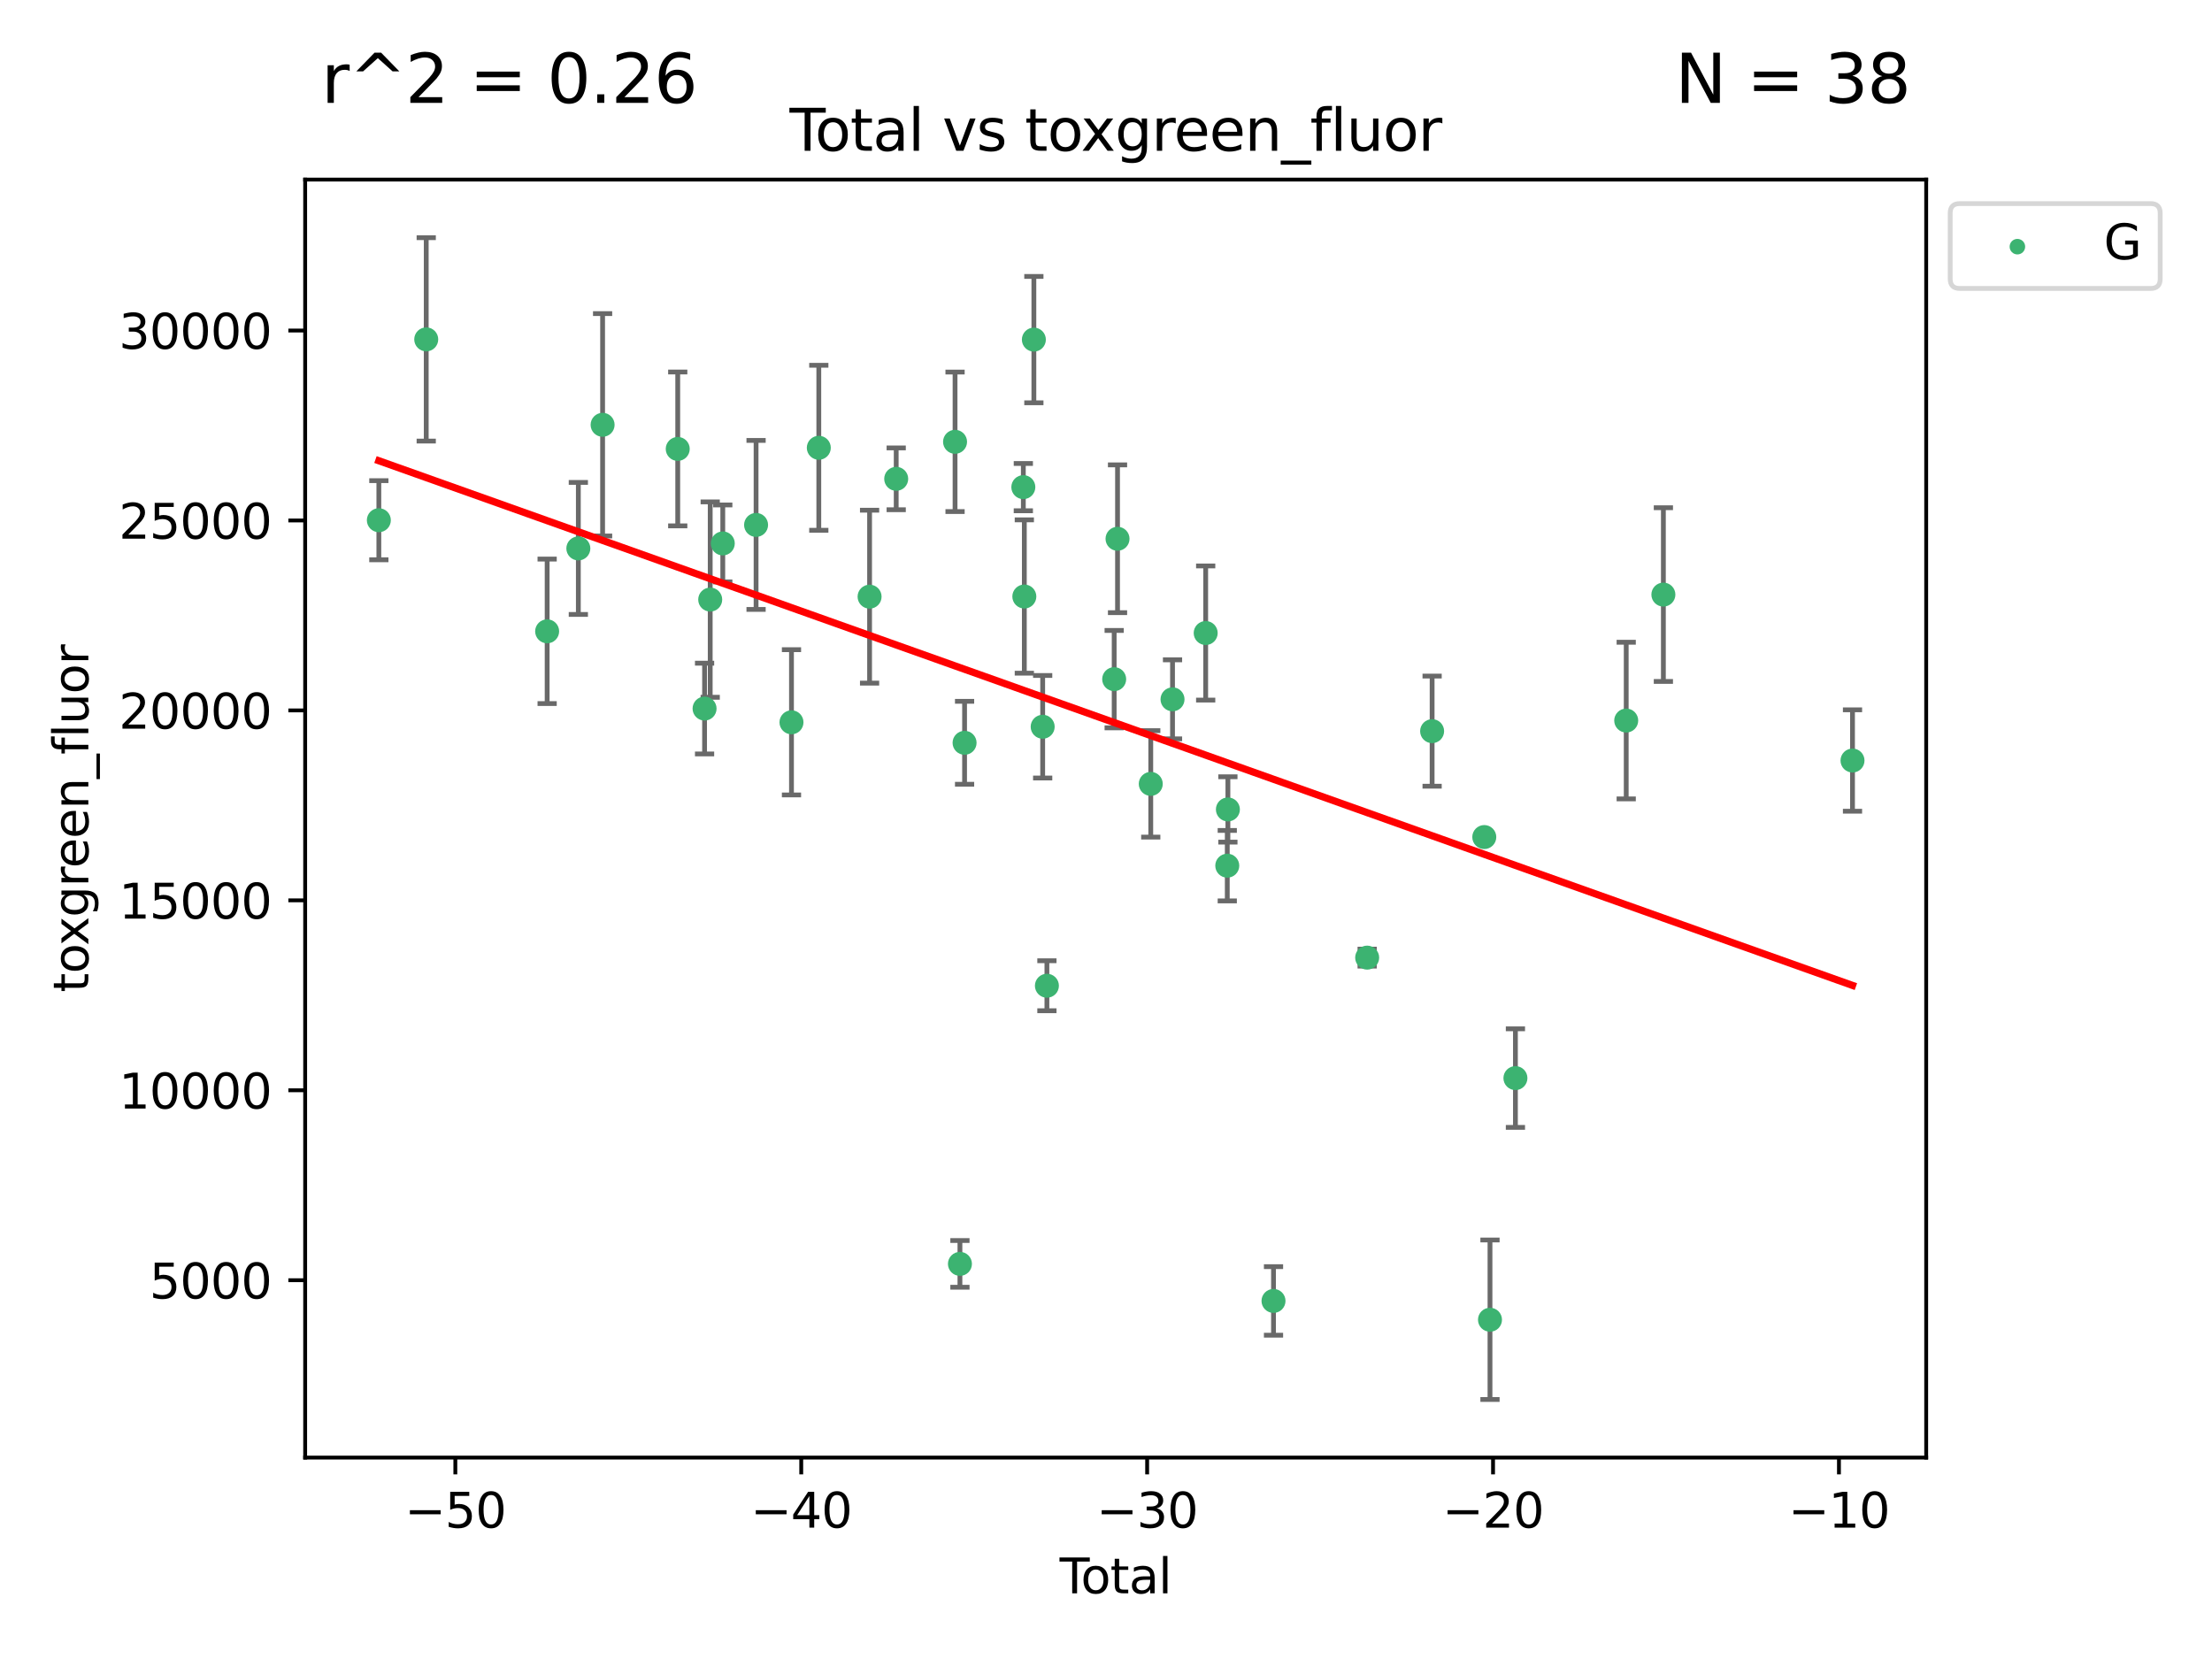 <?xml version="1.0" encoding="utf-8" standalone="no"?>
<!DOCTYPE svg PUBLIC "-//W3C//DTD SVG 1.1//EN"
  "http://www.w3.org/Graphics/SVG/1.1/DTD/svg11.dtd">
<svg xmlns:xlink="http://www.w3.org/1999/xlink" width="460.8pt" height="345.6pt" viewBox="0 0 460.8 345.6" xmlns="http://www.w3.org/2000/svg" version="1.1">
 <defs>
  <style type="text/css">*{stroke-linejoin: round; stroke-linecap: butt}</style>
 </defs>
 <g id="figure_1">
  <g id="patch_1">
   <path d="M 0 345.6 
L 460.8 345.6 
L 460.8 0 
L 0 0 
z
" style="fill: #ffffff"/>
  </g>
  <g id="axes_1">
   <g id="patch_2">
    <path d="M 63.571 303.64 
L 401.26 303.64 
L 401.26 37.411 
L 63.571 37.411 
z
" style="fill: #ffffff"/>
   </g>
   <g id="PathCollection_1">
    <defs>
     <path id="m593d3605e6" d="M 0 1.118 
C 0.297 1.118 0.581 1 0.791 0.791 
C 1 0.581 1.118 0.297 1.118 0 
C 1.118 -0.297 1 -0.581 0.791 -0.791 
C 0.581 -1 0.297 -1.118 0 -1.118 
C -0.297 -1.118 -0.581 -1 -0.791 -0.791 
C -1 -0.581 -1.118 -0.297 -1.118 0 
C -1.118 0.297 -1 0.581 -0.791 0.791 
C -0.581 1 -0.297 1.118 0 1.118 
z
" style="stroke: #3cb371"/>
    </defs>
    <g clip-path="url(#p96c68f86dc)">
     <use xlink:href="#m593d3605e6" x="78.921" y="108.37" style="fill: #3cb371; stroke: #3cb371"/>
     <use xlink:href="#m593d3605e6" x="88.792" y="70.697" style="fill: #3cb371; stroke: #3cb371"/>
     <use xlink:href="#m593d3605e6" x="113.98" y="131.515" style="fill: #3cb371; stroke: #3cb371"/>
     <use xlink:href="#m593d3605e6" x="120.479" y="114.247" style="fill: #3cb371; stroke: #3cb371"/>
     <use xlink:href="#m593d3605e6" x="125.533" y="88.495" style="fill: #3cb371; stroke: #3cb371"/>
     <use xlink:href="#m593d3605e6" x="141.185" y="93.519" style="fill: #3cb371; stroke: #3cb371"/>
     <use xlink:href="#m593d3605e6" x="146.775" y="147.608" style="fill: #3cb371; stroke: #3cb371"/>
     <use xlink:href="#m593d3605e6" x="147.95" y="124.902" style="fill: #3cb371; stroke: #3cb371"/>
     <use xlink:href="#m593d3605e6" x="150.568" y="113.205" style="fill: #3cb371; stroke: #3cb371"/>
     <use xlink:href="#m593d3605e6" x="157.504" y="109.353" style="fill: #3cb371; stroke: #3cb371"/>
     <use xlink:href="#m593d3605e6" x="164.88" y="150.469" style="fill: #3cb371; stroke: #3cb371"/>
     <use xlink:href="#m593d3605e6" x="170.572" y="93.281" style="fill: #3cb371; stroke: #3cb371"/>
     <use xlink:href="#m593d3605e6" x="181.15" y="124.296" style="fill: #3cb371; stroke: #3cb371"/>
     <use xlink:href="#m593d3605e6" x="186.695" y="99.749" style="fill: #3cb371; stroke: #3cb371"/>
     <use xlink:href="#m593d3605e6" x="198.955" y="92.039" style="fill: #3cb371; stroke: #3cb371"/>
     <use xlink:href="#m593d3605e6" x="199.972" y="263.288" style="fill: #3cb371; stroke: #3cb371"/>
     <use xlink:href="#m593d3605e6" x="200.939" y="154.74" style="fill: #3cb371; stroke: #3cb371"/>
     <use xlink:href="#m593d3605e6" x="213.179" y="101.477" style="fill: #3cb371; stroke: #3cb371"/>
     <use xlink:href="#m593d3605e6" x="213.387" y="124.265" style="fill: #3cb371; stroke: #3cb371"/>
     <use xlink:href="#m593d3605e6" x="215.374" y="70.746" style="fill: #3cb371; stroke: #3cb371"/>
     <use xlink:href="#m593d3605e6" x="217.208" y="151.397" style="fill: #3cb371; stroke: #3cb371"/>
     <use xlink:href="#m593d3605e6" x="218.09" y="205.347" style="fill: #3cb371; stroke: #3cb371"/>
     <use xlink:href="#m593d3605e6" x="232.104" y="141.479" style="fill: #3cb371; stroke: #3cb371"/>
     <use xlink:href="#m593d3605e6" x="232.802" y="112.237" style="fill: #3cb371; stroke: #3cb371"/>
     <use xlink:href="#m593d3605e6" x="239.724" y="163.297" style="fill: #3cb371; stroke: #3cb371"/>
     <use xlink:href="#m593d3605e6" x="244.258" y="145.683" style="fill: #3cb371; stroke: #3cb371"/>
     <use xlink:href="#m593d3605e6" x="251.167" y="131.87" style="fill: #3cb371; stroke: #3cb371"/>
     <use xlink:href="#m593d3605e6" x="255.663" y="180.337" style="fill: #3cb371; stroke: #3cb371"/>
     <use xlink:href="#m593d3605e6" x="255.793" y="168.62" style="fill: #3cb371; stroke: #3cb371"/>
     <use xlink:href="#m593d3605e6" x="265.295" y="271.005" style="fill: #3cb371; stroke: #3cb371"/>
     <use xlink:href="#m593d3605e6" x="284.806" y="199.49" style="fill: #3cb371; stroke: #3cb371"/>
     <use xlink:href="#m593d3605e6" x="298.336" y="152.313" style="fill: #3cb371; stroke: #3cb371"/>
     <use xlink:href="#m593d3605e6" x="309.203" y="174.374" style="fill: #3cb371; stroke: #3cb371"/>
     <use xlink:href="#m593d3605e6" x="310.392" y="274.926" style="fill: #3cb371; stroke: #3cb371"/>
     <use xlink:href="#m593d3605e6" x="315.691" y="224.588" style="fill: #3cb371; stroke: #3cb371"/>
     <use xlink:href="#m593d3605e6" x="338.77" y="150.105" style="fill: #3cb371; stroke: #3cb371"/>
     <use xlink:href="#m593d3605e6" x="346.513" y="123.865" style="fill: #3cb371; stroke: #3cb371"/>
     <use xlink:href="#m593d3605e6" x="385.911" y="158.432" style="fill: #3cb371; stroke: #3cb371"/>
    </g>
   </g>
   <g id="matplotlib.axis_1">
    <g id="xtick_1">
     <g id="line2d_1">
      <defs>
       <path id="m930c2b5582" d="M 0 0 
L 0 3.5 
" style="stroke: #000000; stroke-width: 0.8"/>
      </defs>
      <g>
       <use xlink:href="#m930c2b5582" x="94.856" y="303.64" style="stroke: #000000; stroke-width: 0.8"/>
      </g>
     </g>
     <g id="text_1">
      <!-- −50 -->
      <g transform="translate(84.304 318.238)scale(0.1 -0.1)">
       <defs>
        <path id="DejaVuSans-2212" d="M 678 2272 
L 4684 2272 
L 4684 1741 
L 678 1741 
L 678 2272 
z
" transform="scale(0.016)"/>
        <path id="DejaVuSans-35" d="M 691 4666 
L 3169 4666 
L 3169 4134 
L 1269 4134 
L 1269 2991 
Q 1406 3038 1543 3061 
Q 1681 3084 1819 3084 
Q 2600 3084 3056 2656 
Q 3513 2228 3513 1497 
Q 3513 744 3044 326 
Q 2575 -91 1722 -91 
Q 1428 -91 1123 -41 
Q 819 9 494 109 
L 494 744 
Q 775 591 1075 516 
Q 1375 441 1709 441 
Q 2250 441 2565 725 
Q 2881 1009 2881 1497 
Q 2881 1984 2565 2268 
Q 2250 2553 1709 2553 
Q 1456 2553 1204 2497 
Q 953 2441 691 2322 
L 691 4666 
z
" transform="scale(0.016)"/>
        <path id="DejaVuSans-30" d="M 2034 4250 
Q 1547 4250 1301 3770 
Q 1056 3291 1056 2328 
Q 1056 1369 1301 889 
Q 1547 409 2034 409 
Q 2525 409 2770 889 
Q 3016 1369 3016 2328 
Q 3016 3291 2770 3770 
Q 2525 4250 2034 4250 
z
M 2034 4750 
Q 2819 4750 3233 4129 
Q 3647 3509 3647 2328 
Q 3647 1150 3233 529 
Q 2819 -91 2034 -91 
Q 1250 -91 836 529 
Q 422 1150 422 2328 
Q 422 3509 836 4129 
Q 1250 4750 2034 4750 
z
" transform="scale(0.016)"/>
       </defs>
       <use xlink:href="#DejaVuSans-2212"/>
       <use xlink:href="#DejaVuSans-35" x="83.789"/>
       <use xlink:href="#DejaVuSans-30" x="147.412"/>
      </g>
     </g>
    </g>
    <g id="xtick_2">
     <g id="line2d_2">
      <g>
       <use xlink:href="#m930c2b5582" x="166.914" y="303.64" style="stroke: #000000; stroke-width: 0.8"/>
      </g>
     </g>
     <g id="text_2">
      <!-- −40 -->
      <g transform="translate(156.361 318.238)scale(0.1 -0.1)">
       <defs>
        <path id="DejaVuSans-34" d="M 2419 4116 
L 825 1625 
L 2419 1625 
L 2419 4116 
z
M 2253 4666 
L 3047 4666 
L 3047 1625 
L 3713 1625 
L 3713 1100 
L 3047 1100 
L 3047 0 
L 2419 0 
L 2419 1100 
L 313 1100 
L 313 1709 
L 2253 4666 
z
" transform="scale(0.016)"/>
       </defs>
       <use xlink:href="#DejaVuSans-2212"/>
       <use xlink:href="#DejaVuSans-34" x="83.789"/>
       <use xlink:href="#DejaVuSans-30" x="147.412"/>
      </g>
     </g>
    </g>
    <g id="xtick_3">
     <g id="line2d_3">
      <g>
       <use xlink:href="#m930c2b5582" x="238.971" y="303.64" style="stroke: #000000; stroke-width: 0.8"/>
      </g>
     </g>
     <g id="text_3">
      <!-- −30 -->
      <g transform="translate(228.419 318.238)scale(0.1 -0.1)">
       <defs>
        <path id="DejaVuSans-33" d="M 2597 2516 
Q 3050 2419 3304 2112 
Q 3559 1806 3559 1356 
Q 3559 666 3084 287 
Q 2609 -91 1734 -91 
Q 1441 -91 1130 -33 
Q 819 25 488 141 
L 488 750 
Q 750 597 1062 519 
Q 1375 441 1716 441 
Q 2309 441 2620 675 
Q 2931 909 2931 1356 
Q 2931 1769 2642 2001 
Q 2353 2234 1838 2234 
L 1294 2234 
L 1294 2753 
L 1863 2753 
Q 2328 2753 2575 2939 
Q 2822 3125 2822 3475 
Q 2822 3834 2567 4026 
Q 2313 4219 1838 4219 
Q 1578 4219 1281 4162 
Q 984 4106 628 3988 
L 628 4550 
Q 988 4650 1302 4700 
Q 1616 4750 1894 4750 
Q 2613 4750 3031 4423 
Q 3450 4097 3450 3541 
Q 3450 3153 3228 2886 
Q 3006 2619 2597 2516 
z
" transform="scale(0.016)"/>
       </defs>
       <use xlink:href="#DejaVuSans-2212"/>
       <use xlink:href="#DejaVuSans-33" x="83.789"/>
       <use xlink:href="#DejaVuSans-30" x="147.412"/>
      </g>
     </g>
    </g>
    <g id="xtick_4">
     <g id="line2d_4">
      <g>
       <use xlink:href="#m930c2b5582" x="311.029" y="303.64" style="stroke: #000000; stroke-width: 0.8"/>
      </g>
     </g>
     <g id="text_4">
      <!-- −20 -->
      <g transform="translate(300.476 318.238)scale(0.1 -0.1)">
       <defs>
        <path id="DejaVuSans-32" d="M 1228 531 
L 3431 531 
L 3431 0 
L 469 0 
L 469 531 
Q 828 903 1448 1529 
Q 2069 2156 2228 2338 
Q 2531 2678 2651 2914 
Q 2772 3150 2772 3378 
Q 2772 3750 2511 3984 
Q 2250 4219 1831 4219 
Q 1534 4219 1204 4116 
Q 875 4013 500 3803 
L 500 4441 
Q 881 4594 1212 4672 
Q 1544 4750 1819 4750 
Q 2544 4750 2975 4387 
Q 3406 4025 3406 3419 
Q 3406 3131 3298 2873 
Q 3191 2616 2906 2266 
Q 2828 2175 2409 1742 
Q 1991 1309 1228 531 
z
" transform="scale(0.016)"/>
       </defs>
       <use xlink:href="#DejaVuSans-2212"/>
       <use xlink:href="#DejaVuSans-32" x="83.789"/>
       <use xlink:href="#DejaVuSans-30" x="147.412"/>
      </g>
     </g>
    </g>
    <g id="xtick_5">
     <g id="line2d_5">
      <g>
       <use xlink:href="#m930c2b5582" x="383.086" y="303.64" style="stroke: #000000; stroke-width: 0.8"/>
      </g>
     </g>
     <g id="text_5">
      <!-- −10 -->
      <g transform="translate(372.534 318.238)scale(0.1 -0.1)">
       <defs>
        <path id="DejaVuSans-31" d="M 794 531 
L 1825 531 
L 1825 4091 
L 703 3866 
L 703 4441 
L 1819 4666 
L 2450 4666 
L 2450 531 
L 3481 531 
L 3481 0 
L 794 0 
L 794 531 
z
" transform="scale(0.016)"/>
       </defs>
       <use xlink:href="#DejaVuSans-2212"/>
       <use xlink:href="#DejaVuSans-31" x="83.789"/>
       <use xlink:href="#DejaVuSans-30" x="147.412"/>
      </g>
     </g>
    </g>
    <g id="text_6">
     <!-- Total -->
     <g transform="translate(220.739 331.917)scale(0.1 -0.1)">
      <defs>
       <path id="DejaVuSans-54" d="M -19 4666 
L 3928 4666 
L 3928 4134 
L 2272 4134 
L 2272 0 
L 1638 0 
L 1638 4134 
L -19 4134 
L -19 4666 
z
" transform="scale(0.016)"/>
       <path id="DejaVuSans-6f" d="M 1959 3097 
Q 1497 3097 1228 2736 
Q 959 2375 959 1747 
Q 959 1119 1226 758 
Q 1494 397 1959 397 
Q 2419 397 2687 759 
Q 2956 1122 2956 1747 
Q 2956 2369 2687 2733 
Q 2419 3097 1959 3097 
z
M 1959 3584 
Q 2709 3584 3137 3096 
Q 3566 2609 3566 1747 
Q 3566 888 3137 398 
Q 2709 -91 1959 -91 
Q 1206 -91 779 398 
Q 353 888 353 1747 
Q 353 2609 779 3096 
Q 1206 3584 1959 3584 
z
" transform="scale(0.016)"/>
       <path id="DejaVuSans-74" d="M 1172 4494 
L 1172 3500 
L 2356 3500 
L 2356 3053 
L 1172 3053 
L 1172 1153 
Q 1172 725 1289 603 
Q 1406 481 1766 481 
L 2356 481 
L 2356 0 
L 1766 0 
Q 1100 0 847 248 
Q 594 497 594 1153 
L 594 3053 
L 172 3053 
L 172 3500 
L 594 3500 
L 594 4494 
L 1172 4494 
z
" transform="scale(0.016)"/>
       <path id="DejaVuSans-61" d="M 2194 1759 
Q 1497 1759 1228 1600 
Q 959 1441 959 1056 
Q 959 750 1161 570 
Q 1363 391 1709 391 
Q 2188 391 2477 730 
Q 2766 1069 2766 1631 
L 2766 1759 
L 2194 1759 
z
M 3341 1997 
L 3341 0 
L 2766 0 
L 2766 531 
Q 2569 213 2275 61 
Q 1981 -91 1556 -91 
Q 1019 -91 701 211 
Q 384 513 384 1019 
Q 384 1609 779 1909 
Q 1175 2209 1959 2209 
L 2766 2209 
L 2766 2266 
Q 2766 2663 2505 2880 
Q 2244 3097 1772 3097 
Q 1472 3097 1187 3025 
Q 903 2953 641 2809 
L 641 3341 
Q 956 3463 1253 3523 
Q 1550 3584 1831 3584 
Q 2591 3584 2966 3190 
Q 3341 2797 3341 1997 
z
" transform="scale(0.016)"/>
       <path id="DejaVuSans-6c" d="M 603 4863 
L 1178 4863 
L 1178 0 
L 603 0 
L 603 4863 
z
" transform="scale(0.016)"/>
      </defs>
      <use xlink:href="#DejaVuSans-54"/>
      <use xlink:href="#DejaVuSans-6f" x="44.084"/>
      <use xlink:href="#DejaVuSans-74" x="105.266"/>
      <use xlink:href="#DejaVuSans-61" x="144.475"/>
      <use xlink:href="#DejaVuSans-6c" x="205.754"/>
     </g>
    </g>
   </g>
   <g id="matplotlib.axis_2">
    <g id="ytick_1">
     <g id="line2d_6">
      <defs>
       <path id="m7a2e052511" d="M 0 0 
L -3.5 0 
" style="stroke: #000000; stroke-width: 0.8"/>
      </defs>
      <g>
       <use xlink:href="#m7a2e052511" x="63.571" y="266.693" style="stroke: #000000; stroke-width: 0.8"/>
      </g>
     </g>
     <g id="text_7">
      <!-- 5000 -->
      <g transform="translate(31.121 270.492)scale(0.1 -0.1)">
       <use xlink:href="#DejaVuSans-35"/>
       <use xlink:href="#DejaVuSans-30" x="63.623"/>
       <use xlink:href="#DejaVuSans-30" x="127.246"/>
       <use xlink:href="#DejaVuSans-30" x="190.869"/>
      </g>
     </g>
    </g>
    <g id="ytick_2">
     <g id="line2d_7">
      <g>
       <use xlink:href="#m7a2e052511" x="63.571" y="227.125" style="stroke: #000000; stroke-width: 0.8"/>
      </g>
     </g>
     <g id="text_8">
      <!-- 10000 -->
      <g transform="translate(24.759 230.924)scale(0.1 -0.1)">
       <use xlink:href="#DejaVuSans-31"/>
       <use xlink:href="#DejaVuSans-30" x="63.623"/>
       <use xlink:href="#DejaVuSans-30" x="127.246"/>
       <use xlink:href="#DejaVuSans-30" x="190.869"/>
       <use xlink:href="#DejaVuSans-30" x="254.492"/>
      </g>
     </g>
    </g>
    <g id="ytick_3">
     <g id="line2d_8">
      <g>
       <use xlink:href="#m7a2e052511" x="63.571" y="187.557" style="stroke: #000000; stroke-width: 0.8"/>
      </g>
     </g>
     <g id="text_9">
      <!-- 15000 -->
      <g transform="translate(24.759 191.356)scale(0.1 -0.1)">
       <use xlink:href="#DejaVuSans-31"/>
       <use xlink:href="#DejaVuSans-35" x="63.623"/>
       <use xlink:href="#DejaVuSans-30" x="127.246"/>
       <use xlink:href="#DejaVuSans-30" x="190.869"/>
       <use xlink:href="#DejaVuSans-30" x="254.492"/>
      </g>
     </g>
    </g>
    <g id="ytick_4">
     <g id="line2d_9">
      <g>
       <use xlink:href="#m7a2e052511" x="63.571" y="147.989" style="stroke: #000000; stroke-width: 0.8"/>
      </g>
     </g>
     <g id="text_10">
      <!-- 20000 -->
      <g transform="translate(24.759 151.788)scale(0.1 -0.1)">
       <use xlink:href="#DejaVuSans-32"/>
       <use xlink:href="#DejaVuSans-30" x="63.623"/>
       <use xlink:href="#DejaVuSans-30" x="127.246"/>
       <use xlink:href="#DejaVuSans-30" x="190.869"/>
       <use xlink:href="#DejaVuSans-30" x="254.492"/>
      </g>
     </g>
    </g>
    <g id="ytick_5">
     <g id="line2d_10">
      <g>
       <use xlink:href="#m7a2e052511" x="63.571" y="108.421" style="stroke: #000000; stroke-width: 0.8"/>
      </g>
     </g>
     <g id="text_11">
      <!-- 25000 -->
      <g transform="translate(24.759 112.22)scale(0.1 -0.1)">
       <use xlink:href="#DejaVuSans-32"/>
       <use xlink:href="#DejaVuSans-35" x="63.623"/>
       <use xlink:href="#DejaVuSans-30" x="127.246"/>
       <use xlink:href="#DejaVuSans-30" x="190.869"/>
       <use xlink:href="#DejaVuSans-30" x="254.492"/>
      </g>
     </g>
    </g>
    <g id="ytick_6">
     <g id="line2d_11">
      <g>
       <use xlink:href="#m7a2e052511" x="63.571" y="68.853" style="stroke: #000000; stroke-width: 0.8"/>
      </g>
     </g>
     <g id="text_12">
      <!-- 30000 -->
      <g transform="translate(24.759 72.652)scale(0.1 -0.1)">
       <use xlink:href="#DejaVuSans-33"/>
       <use xlink:href="#DejaVuSans-30" x="63.623"/>
       <use xlink:href="#DejaVuSans-30" x="127.246"/>
       <use xlink:href="#DejaVuSans-30" x="190.869"/>
       <use xlink:href="#DejaVuSans-30" x="254.492"/>
      </g>
     </g>
    </g>
    <g id="text_13">
     <!-- toxgreen_fluor -->
     <g transform="translate(18.401 206.72)rotate(-90)scale(0.1 -0.1)">
      <defs>
       <path id="DejaVuSans-78" d="M 3513 3500 
L 2247 1797 
L 3578 0 
L 2900 0 
L 1881 1375 
L 863 0 
L 184 0 
L 1544 1831 
L 300 3500 
L 978 3500 
L 1906 2253 
L 2834 3500 
L 3513 3500 
z
" transform="scale(0.016)"/>
       <path id="DejaVuSans-67" d="M 2906 1791 
Q 2906 2416 2648 2759 
Q 2391 3103 1925 3103 
Q 1463 3103 1205 2759 
Q 947 2416 947 1791 
Q 947 1169 1205 825 
Q 1463 481 1925 481 
Q 2391 481 2648 825 
Q 2906 1169 2906 1791 
z
M 3481 434 
Q 3481 -459 3084 -895 
Q 2688 -1331 1869 -1331 
Q 1566 -1331 1297 -1286 
Q 1028 -1241 775 -1147 
L 775 -588 
Q 1028 -725 1275 -790 
Q 1522 -856 1778 -856 
Q 2344 -856 2625 -561 
Q 2906 -266 2906 331 
L 2906 616 
Q 2728 306 2450 153 
Q 2172 0 1784 0 
Q 1141 0 747 490 
Q 353 981 353 1791 
Q 353 2603 747 3093 
Q 1141 3584 1784 3584 
Q 2172 3584 2450 3431 
Q 2728 3278 2906 2969 
L 2906 3500 
L 3481 3500 
L 3481 434 
z
" transform="scale(0.016)"/>
       <path id="DejaVuSans-72" d="M 2631 2963 
Q 2534 3019 2420 3045 
Q 2306 3072 2169 3072 
Q 1681 3072 1420 2755 
Q 1159 2438 1159 1844 
L 1159 0 
L 581 0 
L 581 3500 
L 1159 3500 
L 1159 2956 
Q 1341 3275 1631 3429 
Q 1922 3584 2338 3584 
Q 2397 3584 2469 3576 
Q 2541 3569 2628 3553 
L 2631 2963 
z
" transform="scale(0.016)"/>
       <path id="DejaVuSans-65" d="M 3597 1894 
L 3597 1613 
L 953 1613 
Q 991 1019 1311 708 
Q 1631 397 2203 397 
Q 2534 397 2845 478 
Q 3156 559 3463 722 
L 3463 178 
Q 3153 47 2828 -22 
Q 2503 -91 2169 -91 
Q 1331 -91 842 396 
Q 353 884 353 1716 
Q 353 2575 817 3079 
Q 1281 3584 2069 3584 
Q 2775 3584 3186 3129 
Q 3597 2675 3597 1894 
z
M 3022 2063 
Q 3016 2534 2758 2815 
Q 2500 3097 2075 3097 
Q 1594 3097 1305 2825 
Q 1016 2553 972 2059 
L 3022 2063 
z
" transform="scale(0.016)"/>
       <path id="DejaVuSans-6e" d="M 3513 2113 
L 3513 0 
L 2938 0 
L 2938 2094 
Q 2938 2591 2744 2837 
Q 2550 3084 2163 3084 
Q 1697 3084 1428 2787 
Q 1159 2491 1159 1978 
L 1159 0 
L 581 0 
L 581 3500 
L 1159 3500 
L 1159 2956 
Q 1366 3272 1645 3428 
Q 1925 3584 2291 3584 
Q 2894 3584 3203 3211 
Q 3513 2838 3513 2113 
z
" transform="scale(0.016)"/>
       <path id="DejaVuSans-5f" d="M 3263 -1063 
L 3263 -1509 
L -63 -1509 
L -63 -1063 
L 3263 -1063 
z
" transform="scale(0.016)"/>
       <path id="DejaVuSans-66" d="M 2375 4863 
L 2375 4384 
L 1825 4384 
Q 1516 4384 1395 4259 
Q 1275 4134 1275 3809 
L 1275 3500 
L 2222 3500 
L 2222 3053 
L 1275 3053 
L 1275 0 
L 697 0 
L 697 3053 
L 147 3053 
L 147 3500 
L 697 3500 
L 697 3744 
Q 697 4328 969 4595 
Q 1241 4863 1831 4863 
L 2375 4863 
z
" transform="scale(0.016)"/>
       <path id="DejaVuSans-75" d="M 544 1381 
L 544 3500 
L 1119 3500 
L 1119 1403 
Q 1119 906 1312 657 
Q 1506 409 1894 409 
Q 2359 409 2629 706 
Q 2900 1003 2900 1516 
L 2900 3500 
L 3475 3500 
L 3475 0 
L 2900 0 
L 2900 538 
Q 2691 219 2414 64 
Q 2138 -91 1772 -91 
Q 1169 -91 856 284 
Q 544 659 544 1381 
z
M 1991 3584 
L 1991 3584 
z
" transform="scale(0.016)"/>
      </defs>
      <use xlink:href="#DejaVuSans-74"/>
      <use xlink:href="#DejaVuSans-6f" x="39.209"/>
      <use xlink:href="#DejaVuSans-78" x="97.266"/>
      <use xlink:href="#DejaVuSans-67" x="156.445"/>
      <use xlink:href="#DejaVuSans-72" x="219.922"/>
      <use xlink:href="#DejaVuSans-65" x="258.785"/>
      <use xlink:href="#DejaVuSans-65" x="320.309"/>
      <use xlink:href="#DejaVuSans-6e" x="381.832"/>
      <use xlink:href="#DejaVuSans-5f" x="445.211"/>
      <use xlink:href="#DejaVuSans-66" x="495.211"/>
      <use xlink:href="#DejaVuSans-6c" x="530.416"/>
      <use xlink:href="#DejaVuSans-75" x="558.199"/>
      <use xlink:href="#DejaVuSans-6f" x="621.578"/>
      <use xlink:href="#DejaVuSans-72" x="682.76"/>
     </g>
    </g>
   </g>
   <g id="LineCollection_1">
    <path d="M 78.921 116.611 
L 78.921 100.128 
" clip-path="url(#p96c68f86dc)" style="fill: none; stroke: #696969"/>
    <path d="M 88.792 91.882 
L 88.792 49.513 
" clip-path="url(#p96c68f86dc)" style="fill: none; stroke: #696969"/>
    <path d="M 113.98 146.565 
L 113.98 116.466 
" clip-path="url(#p96c68f86dc)" style="fill: none; stroke: #696969"/>
    <path d="M 120.479 128.001 
L 120.479 100.493 
" clip-path="url(#p96c68f86dc)" style="fill: none; stroke: #696969"/>
    <path d="M 125.533 111.658 
L 125.533 65.332 
" clip-path="url(#p96c68f86dc)" style="fill: none; stroke: #696969"/>
    <path d="M 141.185 109.546 
L 141.185 77.492 
" clip-path="url(#p96c68f86dc)" style="fill: none; stroke: #696969"/>
    <path d="M 146.775 157.063 
L 146.775 138.153 
" clip-path="url(#p96c68f86dc)" style="fill: none; stroke: #696969"/>
    <path d="M 147.95 145.257 
L 147.95 104.548 
" clip-path="url(#p96c68f86dc)" style="fill: none; stroke: #696969"/>
    <path d="M 150.568 121.219 
L 150.568 105.191 
" clip-path="url(#p96c68f86dc)" style="fill: none; stroke: #696969"/>
    <path d="M 157.504 126.956 
L 157.504 91.751 
" clip-path="url(#p96c68f86dc)" style="fill: none; stroke: #696969"/>
    <path d="M 164.88 165.597 
L 164.88 135.341 
" clip-path="url(#p96c68f86dc)" style="fill: none; stroke: #696969"/>
    <path d="M 170.572 110.469 
L 170.572 76.093 
" clip-path="url(#p96c68f86dc)" style="fill: none; stroke: #696969"/>
    <path d="M 181.15 142.309 
L 181.15 106.282 
" clip-path="url(#p96c68f86dc)" style="fill: none; stroke: #696969"/>
    <path d="M 186.695 106.185 
L 186.695 93.313 
" clip-path="url(#p96c68f86dc)" style="fill: none; stroke: #696969"/>
    <path d="M 198.955 106.568 
L 198.955 77.509 
" clip-path="url(#p96c68f86dc)" style="fill: none; stroke: #696969"/>
    <path d="M 199.972 268.154 
L 199.972 258.423 
" clip-path="url(#p96c68f86dc)" style="fill: none; stroke: #696969"/>
    <path d="M 200.939 163.379 
L 200.939 146.102 
" clip-path="url(#p96c68f86dc)" style="fill: none; stroke: #696969"/>
    <path d="M 213.179 106.404 
L 213.179 96.549 
" clip-path="url(#p96c68f86dc)" style="fill: none; stroke: #696969"/>
    <path d="M 213.387 140.234 
L 213.387 108.295 
" clip-path="url(#p96c68f86dc)" style="fill: none; stroke: #696969"/>
    <path d="M 215.374 83.907 
L 215.374 57.586 
" clip-path="url(#p96c68f86dc)" style="fill: none; stroke: #696969"/>
    <path d="M 217.208 162.075 
L 217.208 140.718 
" clip-path="url(#p96c68f86dc)" style="fill: none; stroke: #696969"/>
    <path d="M 218.09 210.557 
L 218.09 200.138 
" clip-path="url(#p96c68f86dc)" style="fill: none; stroke: #696969"/>
    <path d="M 232.104 151.623 
L 232.104 131.335 
" clip-path="url(#p96c68f86dc)" style="fill: none; stroke: #696969"/>
    <path d="M 232.802 127.633 
L 232.802 96.841 
" clip-path="url(#p96c68f86dc)" style="fill: none; stroke: #696969"/>
    <path d="M 239.724 174.387 
L 239.724 152.207 
" clip-path="url(#p96c68f86dc)" style="fill: none; stroke: #696969"/>
    <path d="M 244.258 153.913 
L 244.258 137.454 
" clip-path="url(#p96c68f86dc)" style="fill: none; stroke: #696969"/>
    <path d="M 251.167 145.838 
L 251.167 117.901 
" clip-path="url(#p96c68f86dc)" style="fill: none; stroke: #696969"/>
    <path d="M 255.663 187.674 
L 255.663 172.999 
" clip-path="url(#p96c68f86dc)" style="fill: none; stroke: #696969"/>
    <path d="M 255.793 175.427 
L 255.793 161.813 
" clip-path="url(#p96c68f86dc)" style="fill: none; stroke: #696969"/>
    <path d="M 265.295 278.145 
L 265.295 263.865 
" clip-path="url(#p96c68f86dc)" style="fill: none; stroke: #696969"/>
    <path d="M 284.806 201.26 
L 284.806 197.721 
" clip-path="url(#p96c68f86dc)" style="fill: none; stroke: #696969"/>
    <path d="M 298.336 163.784 
L 298.336 140.842 
" clip-path="url(#p96c68f86dc)" style="fill: none; stroke: #696969"/>
    <path d="M 309.203 175.111 
L 309.203 173.636 
" clip-path="url(#p96c68f86dc)" style="fill: none; stroke: #696969"/>
    <path d="M 310.392 291.539 
L 310.392 258.313 
" clip-path="url(#p96c68f86dc)" style="fill: none; stroke: #696969"/>
    <path d="M 315.691 234.857 
L 315.691 214.32 
" clip-path="url(#p96c68f86dc)" style="fill: none; stroke: #696969"/>
    <path d="M 338.77 166.419 
L 338.77 133.792 
" clip-path="url(#p96c68f86dc)" style="fill: none; stroke: #696969"/>
    <path d="M 346.513 141.959 
L 346.513 105.771 
" clip-path="url(#p96c68f86dc)" style="fill: none; stroke: #696969"/>
    <path d="M 385.911 168.993 
L 385.911 147.871 
" clip-path="url(#p96c68f86dc)" style="fill: none; stroke: #696969"/>
   </g>
   <g id="line2d_12">
    <defs>
     <path id="mc00d89d742" d="M 2 0 
L -2 -0 
" style="stroke: #696969"/>
    </defs>
    <g clip-path="url(#p96c68f86dc)">
     <use xlink:href="#mc00d89d742" x="78.921" y="116.611" style="fill: #696969; stroke: #696969"/>
     <use xlink:href="#mc00d89d742" x="88.792" y="91.882" style="fill: #696969; stroke: #696969"/>
     <use xlink:href="#mc00d89d742" x="113.98" y="146.565" style="fill: #696969; stroke: #696969"/>
     <use xlink:href="#mc00d89d742" x="120.479" y="128.001" style="fill: #696969; stroke: #696969"/>
     <use xlink:href="#mc00d89d742" x="125.533" y="111.658" style="fill: #696969; stroke: #696969"/>
     <use xlink:href="#mc00d89d742" x="141.185" y="109.546" style="fill: #696969; stroke: #696969"/>
     <use xlink:href="#mc00d89d742" x="146.775" y="157.063" style="fill: #696969; stroke: #696969"/>
     <use xlink:href="#mc00d89d742" x="147.95" y="145.257" style="fill: #696969; stroke: #696969"/>
     <use xlink:href="#mc00d89d742" x="150.568" y="121.219" style="fill: #696969; stroke: #696969"/>
     <use xlink:href="#mc00d89d742" x="157.504" y="126.956" style="fill: #696969; stroke: #696969"/>
     <use xlink:href="#mc00d89d742" x="164.88" y="165.597" style="fill: #696969; stroke: #696969"/>
     <use xlink:href="#mc00d89d742" x="170.572" y="110.469" style="fill: #696969; stroke: #696969"/>
     <use xlink:href="#mc00d89d742" x="181.15" y="142.309" style="fill: #696969; stroke: #696969"/>
     <use xlink:href="#mc00d89d742" x="186.695" y="106.185" style="fill: #696969; stroke: #696969"/>
     <use xlink:href="#mc00d89d742" x="198.955" y="106.568" style="fill: #696969; stroke: #696969"/>
     <use xlink:href="#mc00d89d742" x="199.972" y="268.154" style="fill: #696969; stroke: #696969"/>
     <use xlink:href="#mc00d89d742" x="200.939" y="163.379" style="fill: #696969; stroke: #696969"/>
     <use xlink:href="#mc00d89d742" x="213.179" y="106.404" style="fill: #696969; stroke: #696969"/>
     <use xlink:href="#mc00d89d742" x="213.387" y="140.234" style="fill: #696969; stroke: #696969"/>
     <use xlink:href="#mc00d89d742" x="215.374" y="83.907" style="fill: #696969; stroke: #696969"/>
     <use xlink:href="#mc00d89d742" x="217.208" y="162.075" style="fill: #696969; stroke: #696969"/>
     <use xlink:href="#mc00d89d742" x="218.09" y="210.557" style="fill: #696969; stroke: #696969"/>
     <use xlink:href="#mc00d89d742" x="232.104" y="151.623" style="fill: #696969; stroke: #696969"/>
     <use xlink:href="#mc00d89d742" x="232.802" y="127.633" style="fill: #696969; stroke: #696969"/>
     <use xlink:href="#mc00d89d742" x="239.724" y="174.387" style="fill: #696969; stroke: #696969"/>
     <use xlink:href="#mc00d89d742" x="244.258" y="153.913" style="fill: #696969; stroke: #696969"/>
     <use xlink:href="#mc00d89d742" x="251.167" y="145.838" style="fill: #696969; stroke: #696969"/>
     <use xlink:href="#mc00d89d742" x="255.663" y="187.674" style="fill: #696969; stroke: #696969"/>
     <use xlink:href="#mc00d89d742" x="255.793" y="175.427" style="fill: #696969; stroke: #696969"/>
     <use xlink:href="#mc00d89d742" x="265.295" y="278.145" style="fill: #696969; stroke: #696969"/>
     <use xlink:href="#mc00d89d742" x="284.806" y="201.26" style="fill: #696969; stroke: #696969"/>
     <use xlink:href="#mc00d89d742" x="298.336" y="163.784" style="fill: #696969; stroke: #696969"/>
     <use xlink:href="#mc00d89d742" x="309.203" y="175.111" style="fill: #696969; stroke: #696969"/>
     <use xlink:href="#mc00d89d742" x="310.392" y="291.539" style="fill: #696969; stroke: #696969"/>
     <use xlink:href="#mc00d89d742" x="315.691" y="234.857" style="fill: #696969; stroke: #696969"/>
     <use xlink:href="#mc00d89d742" x="338.77" y="166.419" style="fill: #696969; stroke: #696969"/>
     <use xlink:href="#mc00d89d742" x="346.513" y="141.959" style="fill: #696969; stroke: #696969"/>
     <use xlink:href="#mc00d89d742" x="385.911" y="168.993" style="fill: #696969; stroke: #696969"/>
    </g>
   </g>
   <g id="line2d_13">
    <g clip-path="url(#p96c68f86dc)">
     <use xlink:href="#mc00d89d742" x="78.921" y="100.128" style="fill: #696969; stroke: #696969"/>
     <use xlink:href="#mc00d89d742" x="88.792" y="49.513" style="fill: #696969; stroke: #696969"/>
     <use xlink:href="#mc00d89d742" x="113.98" y="116.466" style="fill: #696969; stroke: #696969"/>
     <use xlink:href="#mc00d89d742" x="120.479" y="100.493" style="fill: #696969; stroke: #696969"/>
     <use xlink:href="#mc00d89d742" x="125.533" y="65.332" style="fill: #696969; stroke: #696969"/>
     <use xlink:href="#mc00d89d742" x="141.185" y="77.492" style="fill: #696969; stroke: #696969"/>
     <use xlink:href="#mc00d89d742" x="146.775" y="138.153" style="fill: #696969; stroke: #696969"/>
     <use xlink:href="#mc00d89d742" x="147.95" y="104.548" style="fill: #696969; stroke: #696969"/>
     <use xlink:href="#mc00d89d742" x="150.568" y="105.191" style="fill: #696969; stroke: #696969"/>
     <use xlink:href="#mc00d89d742" x="157.504" y="91.751" style="fill: #696969; stroke: #696969"/>
     <use xlink:href="#mc00d89d742" x="164.88" y="135.341" style="fill: #696969; stroke: #696969"/>
     <use xlink:href="#mc00d89d742" x="170.572" y="76.093" style="fill: #696969; stroke: #696969"/>
     <use xlink:href="#mc00d89d742" x="181.15" y="106.282" style="fill: #696969; stroke: #696969"/>
     <use xlink:href="#mc00d89d742" x="186.695" y="93.313" style="fill: #696969; stroke: #696969"/>
     <use xlink:href="#mc00d89d742" x="198.955" y="77.509" style="fill: #696969; stroke: #696969"/>
     <use xlink:href="#mc00d89d742" x="199.972" y="258.423" style="fill: #696969; stroke: #696969"/>
     <use xlink:href="#mc00d89d742" x="200.939" y="146.102" style="fill: #696969; stroke: #696969"/>
     <use xlink:href="#mc00d89d742" x="213.179" y="96.549" style="fill: #696969; stroke: #696969"/>
     <use xlink:href="#mc00d89d742" x="213.387" y="108.295" style="fill: #696969; stroke: #696969"/>
     <use xlink:href="#mc00d89d742" x="215.374" y="57.586" style="fill: #696969; stroke: #696969"/>
     <use xlink:href="#mc00d89d742" x="217.208" y="140.718" style="fill: #696969; stroke: #696969"/>
     <use xlink:href="#mc00d89d742" x="218.09" y="200.138" style="fill: #696969; stroke: #696969"/>
     <use xlink:href="#mc00d89d742" x="232.104" y="131.335" style="fill: #696969; stroke: #696969"/>
     <use xlink:href="#mc00d89d742" x="232.802" y="96.841" style="fill: #696969; stroke: #696969"/>
     <use xlink:href="#mc00d89d742" x="239.724" y="152.207" style="fill: #696969; stroke: #696969"/>
     <use xlink:href="#mc00d89d742" x="244.258" y="137.454" style="fill: #696969; stroke: #696969"/>
     <use xlink:href="#mc00d89d742" x="251.167" y="117.901" style="fill: #696969; stroke: #696969"/>
     <use xlink:href="#mc00d89d742" x="255.663" y="172.999" style="fill: #696969; stroke: #696969"/>
     <use xlink:href="#mc00d89d742" x="255.793" y="161.813" style="fill: #696969; stroke: #696969"/>
     <use xlink:href="#mc00d89d742" x="265.295" y="263.865" style="fill: #696969; stroke: #696969"/>
     <use xlink:href="#mc00d89d742" x="284.806" y="197.721" style="fill: #696969; stroke: #696969"/>
     <use xlink:href="#mc00d89d742" x="298.336" y="140.842" style="fill: #696969; stroke: #696969"/>
     <use xlink:href="#mc00d89d742" x="309.203" y="173.636" style="fill: #696969; stroke: #696969"/>
     <use xlink:href="#mc00d89d742" x="310.392" y="258.313" style="fill: #696969; stroke: #696969"/>
     <use xlink:href="#mc00d89d742" x="315.691" y="214.32" style="fill: #696969; stroke: #696969"/>
     <use xlink:href="#mc00d89d742" x="338.77" y="133.792" style="fill: #696969; stroke: #696969"/>
     <use xlink:href="#mc00d89d742" x="346.513" y="105.771" style="fill: #696969; stroke: #696969"/>
     <use xlink:href="#mc00d89d742" x="385.911" y="147.871" style="fill: #696969; stroke: #696969"/>
    </g>
   </g>
   <g id="line2d_14">
    <path d="M 78.921 95.982 
L 88.792 99.496 
L 113.98 108.464 
L 120.479 110.778 
L 125.533 112.577 
L 141.185 118.15 
L 146.775 120.14 
L 147.95 120.558 
L 150.568 121.491 
L 157.504 123.96 
L 164.88 126.586 
L 170.572 128.613 
L 181.15 132.379 
L 186.695 134.353 
L 198.955 138.718 
L 199.972 139.08 
L 200.939 139.424 
L 213.179 143.782 
L 213.387 143.856 
L 215.374 144.563 
L 217.208 145.216 
L 218.09 145.53 
L 232.104 150.52 
L 232.802 150.768 
L 239.724 153.233 
L 244.258 154.847 
L 251.167 157.307 
L 255.663 158.908 
L 255.793 158.954 
L 265.295 162.337 
L 284.806 169.284 
L 298.336 174.101 
L 309.203 177.97 
L 310.392 178.393 
L 315.691 180.28 
L 338.77 188.497 
L 346.513 191.254 
L 385.911 205.28 
" clip-path="url(#p96c68f86dc)" style="fill: none; stroke: #ff0000; stroke-width: 1.5; stroke-linecap: square"/>
   </g>
   <g id="line2d_15">
    <defs>
     <path id="macd58f265e" d="M 0 2 
C 0.53 2 1.039 1.789 1.414 1.414 
C 1.789 1.039 2 0.53 2 0 
C 2 -0.53 1.789 -1.039 1.414 -1.414 
C 1.039 -1.789 0.53 -2 0 -2 
C -0.53 -2 -1.039 -1.789 -1.414 -1.414 
C -1.789 -1.039 -2 -0.53 -2 0 
C -2 0.53 -1.789 1.039 -1.414 1.414 
C -1.039 1.789 -0.53 2 0 2 
z
" style="stroke: #3cb371"/>
    </defs>
    <g clip-path="url(#p96c68f86dc)">
     <use xlink:href="#macd58f265e" x="78.921" y="108.37" style="fill: #3cb371; stroke: #3cb371"/>
     <use xlink:href="#macd58f265e" x="88.792" y="70.697" style="fill: #3cb371; stroke: #3cb371"/>
     <use xlink:href="#macd58f265e" x="113.98" y="131.515" style="fill: #3cb371; stroke: #3cb371"/>
     <use xlink:href="#macd58f265e" x="120.479" y="114.247" style="fill: #3cb371; stroke: #3cb371"/>
     <use xlink:href="#macd58f265e" x="125.533" y="88.495" style="fill: #3cb371; stroke: #3cb371"/>
     <use xlink:href="#macd58f265e" x="141.185" y="93.519" style="fill: #3cb371; stroke: #3cb371"/>
     <use xlink:href="#macd58f265e" x="146.775" y="147.608" style="fill: #3cb371; stroke: #3cb371"/>
     <use xlink:href="#macd58f265e" x="147.95" y="124.902" style="fill: #3cb371; stroke: #3cb371"/>
     <use xlink:href="#macd58f265e" x="150.568" y="113.205" style="fill: #3cb371; stroke: #3cb371"/>
     <use xlink:href="#macd58f265e" x="157.504" y="109.353" style="fill: #3cb371; stroke: #3cb371"/>
     <use xlink:href="#macd58f265e" x="164.88" y="150.469" style="fill: #3cb371; stroke: #3cb371"/>
     <use xlink:href="#macd58f265e" x="170.572" y="93.281" style="fill: #3cb371; stroke: #3cb371"/>
     <use xlink:href="#macd58f265e" x="181.15" y="124.296" style="fill: #3cb371; stroke: #3cb371"/>
     <use xlink:href="#macd58f265e" x="186.695" y="99.749" style="fill: #3cb371; stroke: #3cb371"/>
     <use xlink:href="#macd58f265e" x="198.955" y="92.039" style="fill: #3cb371; stroke: #3cb371"/>
     <use xlink:href="#macd58f265e" x="199.972" y="263.288" style="fill: #3cb371; stroke: #3cb371"/>
     <use xlink:href="#macd58f265e" x="200.939" y="154.74" style="fill: #3cb371; stroke: #3cb371"/>
     <use xlink:href="#macd58f265e" x="213.179" y="101.477" style="fill: #3cb371; stroke: #3cb371"/>
     <use xlink:href="#macd58f265e" x="213.387" y="124.265" style="fill: #3cb371; stroke: #3cb371"/>
     <use xlink:href="#macd58f265e" x="215.374" y="70.746" style="fill: #3cb371; stroke: #3cb371"/>
     <use xlink:href="#macd58f265e" x="217.208" y="151.397" style="fill: #3cb371; stroke: #3cb371"/>
     <use xlink:href="#macd58f265e" x="218.09" y="205.347" style="fill: #3cb371; stroke: #3cb371"/>
     <use xlink:href="#macd58f265e" x="232.104" y="141.479" style="fill: #3cb371; stroke: #3cb371"/>
     <use xlink:href="#macd58f265e" x="232.802" y="112.237" style="fill: #3cb371; stroke: #3cb371"/>
     <use xlink:href="#macd58f265e" x="239.724" y="163.297" style="fill: #3cb371; stroke: #3cb371"/>
     <use xlink:href="#macd58f265e" x="244.258" y="145.683" style="fill: #3cb371; stroke: #3cb371"/>
     <use xlink:href="#macd58f265e" x="251.167" y="131.87" style="fill: #3cb371; stroke: #3cb371"/>
     <use xlink:href="#macd58f265e" x="255.663" y="180.337" style="fill: #3cb371; stroke: #3cb371"/>
     <use xlink:href="#macd58f265e" x="255.793" y="168.62" style="fill: #3cb371; stroke: #3cb371"/>
     <use xlink:href="#macd58f265e" x="265.295" y="271.005" style="fill: #3cb371; stroke: #3cb371"/>
     <use xlink:href="#macd58f265e" x="284.806" y="199.49" style="fill: #3cb371; stroke: #3cb371"/>
     <use xlink:href="#macd58f265e" x="298.336" y="152.313" style="fill: #3cb371; stroke: #3cb371"/>
     <use xlink:href="#macd58f265e" x="309.203" y="174.374" style="fill: #3cb371; stroke: #3cb371"/>
     <use xlink:href="#macd58f265e" x="310.392" y="274.926" style="fill: #3cb371; stroke: #3cb371"/>
     <use xlink:href="#macd58f265e" x="315.691" y="224.588" style="fill: #3cb371; stroke: #3cb371"/>
     <use xlink:href="#macd58f265e" x="338.77" y="150.105" style="fill: #3cb371; stroke: #3cb371"/>
     <use xlink:href="#macd58f265e" x="346.513" y="123.865" style="fill: #3cb371; stroke: #3cb371"/>
     <use xlink:href="#macd58f265e" x="385.911" y="158.432" style="fill: #3cb371; stroke: #3cb371"/>
    </g>
   </g>
   <g id="patch_3">
    <path d="M 63.571 303.64 
L 63.571 37.411 
" style="fill: none; stroke: #000000; stroke-width: 0.8; stroke-linejoin: miter; stroke-linecap: square"/>
   </g>
   <g id="patch_4">
    <path d="M 401.26 303.64 
L 401.26 37.411 
" style="fill: none; stroke: #000000; stroke-width: 0.8; stroke-linejoin: miter; stroke-linecap: square"/>
   </g>
   <g id="patch_5">
    <path d="M 63.571 303.64 
L 401.26 303.64 
" style="fill: none; stroke: #000000; stroke-width: 0.8; stroke-linejoin: miter; stroke-linecap: square"/>
   </g>
   <g id="patch_6">
    <path d="M 63.571 37.411 
L 401.26 37.411 
" style="fill: none; stroke: #000000; stroke-width: 0.8; stroke-linejoin: miter; stroke-linecap: square"/>
   </g>
   <g id="text_14">
    <!-- N = 38 -->
    <g transform="translate(348.964 21.426)scale(0.14 -0.14)">
     <defs>
      <path id="DejaVuSans-4e" d="M 628 4666 
L 1478 4666 
L 3547 763 
L 3547 4666 
L 4159 4666 
L 4159 0 
L 3309 0 
L 1241 3903 
L 1241 0 
L 628 0 
L 628 4666 
z
" transform="scale(0.016)"/>
      <path id="DejaVuSans-20" transform="scale(0.016)"/>
      <path id="DejaVuSans-3d" d="M 678 2906 
L 4684 2906 
L 4684 2381 
L 678 2381 
L 678 2906 
z
M 678 1631 
L 4684 1631 
L 4684 1100 
L 678 1100 
L 678 1631 
z
" transform="scale(0.016)"/>
      <path id="DejaVuSans-38" d="M 2034 2216 
Q 1584 2216 1326 1975 
Q 1069 1734 1069 1313 
Q 1069 891 1326 650 
Q 1584 409 2034 409 
Q 2484 409 2743 651 
Q 3003 894 3003 1313 
Q 3003 1734 2745 1975 
Q 2488 2216 2034 2216 
z
M 1403 2484 
Q 997 2584 770 2862 
Q 544 3141 544 3541 
Q 544 4100 942 4425 
Q 1341 4750 2034 4750 
Q 2731 4750 3128 4425 
Q 3525 4100 3525 3541 
Q 3525 3141 3298 2862 
Q 3072 2584 2669 2484 
Q 3125 2378 3379 2068 
Q 3634 1759 3634 1313 
Q 3634 634 3220 271 
Q 2806 -91 2034 -91 
Q 1263 -91 848 271 
Q 434 634 434 1313 
Q 434 1759 690 2068 
Q 947 2378 1403 2484 
z
M 1172 3481 
Q 1172 3119 1398 2916 
Q 1625 2713 2034 2713 
Q 2441 2713 2670 2916 
Q 2900 3119 2900 3481 
Q 2900 3844 2670 4047 
Q 2441 4250 2034 4250 
Q 1625 4250 1398 4047 
Q 1172 3844 1172 3481 
z
" transform="scale(0.016)"/>
     </defs>
     <use xlink:href="#DejaVuSans-4e"/>
     <use xlink:href="#DejaVuSans-20" x="74.805"/>
     <use xlink:href="#DejaVuSans-3d" x="106.592"/>
     <use xlink:href="#DejaVuSans-20" x="190.381"/>
     <use xlink:href="#DejaVuSans-33" x="222.168"/>
     <use xlink:href="#DejaVuSans-38" x="285.791"/>
    </g>
   </g>
   <g id="text_15">
    <!-- r^2 = 0.26 -->
    <g transform="translate(66.948 21.426)scale(0.14 -0.14)">
     <defs>
      <path id="DejaVuSans-5e" d="M 2988 4666 
L 4684 2925 
L 4056 2925 
L 2681 4159 
L 1306 2925 
L 678 2925 
L 2375 4666 
L 2988 4666 
z
" transform="scale(0.016)"/>
      <path id="DejaVuSans-2e" d="M 684 794 
L 1344 794 
L 1344 0 
L 684 0 
L 684 794 
z
" transform="scale(0.016)"/>
      <path id="DejaVuSans-36" d="M 2113 2584 
Q 1688 2584 1439 2293 
Q 1191 2003 1191 1497 
Q 1191 994 1439 701 
Q 1688 409 2113 409 
Q 2538 409 2786 701 
Q 3034 994 3034 1497 
Q 3034 2003 2786 2293 
Q 2538 2584 2113 2584 
z
M 3366 4563 
L 3366 3988 
Q 3128 4100 2886 4159 
Q 2644 4219 2406 4219 
Q 1781 4219 1451 3797 
Q 1122 3375 1075 2522 
Q 1259 2794 1537 2939 
Q 1816 3084 2150 3084 
Q 2853 3084 3261 2657 
Q 3669 2231 3669 1497 
Q 3669 778 3244 343 
Q 2819 -91 2113 -91 
Q 1303 -91 875 529 
Q 447 1150 447 2328 
Q 447 3434 972 4092 
Q 1497 4750 2381 4750 
Q 2619 4750 2861 4703 
Q 3103 4656 3366 4563 
z
" transform="scale(0.016)"/>
     </defs>
     <use xlink:href="#DejaVuSans-72"/>
     <use xlink:href="#DejaVuSans-5e" x="41.113"/>
     <use xlink:href="#DejaVuSans-32" x="124.902"/>
     <use xlink:href="#DejaVuSans-20" x="188.525"/>
     <use xlink:href="#DejaVuSans-3d" x="220.312"/>
     <use xlink:href="#DejaVuSans-20" x="304.102"/>
     <use xlink:href="#DejaVuSans-30" x="335.889"/>
     <use xlink:href="#DejaVuSans-2e" x="399.512"/>
     <use xlink:href="#DejaVuSans-32" x="431.299"/>
     <use xlink:href="#DejaVuSans-36" x="494.922"/>
    </g>
   </g>
   <g id="text_16">
    <!-- Total vs toxgreen_fluor -->
    <g transform="translate(164.48 31.411)scale(0.12 -0.12)">
     <defs>
      <path id="DejaVuSans-76" d="M 191 3500 
L 800 3500 
L 1894 563 
L 2988 3500 
L 3597 3500 
L 2284 0 
L 1503 0 
L 191 3500 
z
" transform="scale(0.016)"/>
      <path id="DejaVuSans-73" d="M 2834 3397 
L 2834 2853 
Q 2591 2978 2328 3040 
Q 2066 3103 1784 3103 
Q 1356 3103 1142 2972 
Q 928 2841 928 2578 
Q 928 2378 1081 2264 
Q 1234 2150 1697 2047 
L 1894 2003 
Q 2506 1872 2764 1633 
Q 3022 1394 3022 966 
Q 3022 478 2636 193 
Q 2250 -91 1575 -91 
Q 1294 -91 989 -36 
Q 684 19 347 128 
L 347 722 
Q 666 556 975 473 
Q 1284 391 1588 391 
Q 1994 391 2212 530 
Q 2431 669 2431 922 
Q 2431 1156 2273 1281 
Q 2116 1406 1581 1522 
L 1381 1569 
Q 847 1681 609 1914 
Q 372 2147 372 2553 
Q 372 3047 722 3315 
Q 1072 3584 1716 3584 
Q 2034 3584 2315 3537 
Q 2597 3491 2834 3397 
z
" transform="scale(0.016)"/>
     </defs>
     <use xlink:href="#DejaVuSans-54"/>
     <use xlink:href="#DejaVuSans-6f" x="44.084"/>
     <use xlink:href="#DejaVuSans-74" x="105.266"/>
     <use xlink:href="#DejaVuSans-61" x="144.475"/>
     <use xlink:href="#DejaVuSans-6c" x="205.754"/>
     <use xlink:href="#DejaVuSans-20" x="233.537"/>
     <use xlink:href="#DejaVuSans-76" x="265.324"/>
     <use xlink:href="#DejaVuSans-73" x="324.504"/>
     <use xlink:href="#DejaVuSans-20" x="376.604"/>
     <use xlink:href="#DejaVuSans-74" x="408.391"/>
     <use xlink:href="#DejaVuSans-6f" x="447.6"/>
     <use xlink:href="#DejaVuSans-78" x="505.656"/>
     <use xlink:href="#DejaVuSans-67" x="564.836"/>
     <use xlink:href="#DejaVuSans-72" x="628.312"/>
     <use xlink:href="#DejaVuSans-65" x="667.176"/>
     <use xlink:href="#DejaVuSans-65" x="728.699"/>
     <use xlink:href="#DejaVuSans-6e" x="790.223"/>
     <use xlink:href="#DejaVuSans-5f" x="853.602"/>
     <use xlink:href="#DejaVuSans-66" x="903.602"/>
     <use xlink:href="#DejaVuSans-6c" x="938.807"/>
     <use xlink:href="#DejaVuSans-75" x="966.59"/>
     <use xlink:href="#DejaVuSans-6f" x="1029.969"/>
     <use xlink:href="#DejaVuSans-72" x="1091.15"/>
    </g>
   </g>
   <g id="legend_1">
    <g id="patch_7">
     <path d="M 408.26 60.089 
L 448.008 60.089 
Q 450.008 60.089 450.008 58.089 
L 450.008 44.411 
Q 450.008 42.411 448.008 42.411 
L 408.26 42.411 
Q 406.26 42.411 406.26 44.411 
L 406.26 58.089 
Q 406.26 60.089 408.26 60.089 
z
" style="fill: #ffffff; opacity: 0.8; stroke: #cccccc; stroke-linejoin: miter"/>
    </g>
    <g id="PathCollection_2">
     <g>
      <use xlink:href="#m593d3605e6" x="420.26" y="51.385" style="fill: #3cb371; stroke: #3cb371"/>
     </g>
    </g>
    <g id="text_17">
     <!-- G -->
     <g transform="translate(438.26 54.01)scale(0.1 -0.1)">
      <defs>
       <path id="DejaVuSans-47" d="M 3809 666 
L 3809 1919 
L 2778 1919 
L 2778 2438 
L 4434 2438 
L 4434 434 
Q 4069 175 3628 42 
Q 3188 -91 2688 -91 
Q 1594 -91 976 548 
Q 359 1188 359 2328 
Q 359 3472 976 4111 
Q 1594 4750 2688 4750 
Q 3144 4750 3555 4637 
Q 3966 4525 4313 4306 
L 4313 3634 
Q 3963 3931 3569 4081 
Q 3175 4231 2741 4231 
Q 1884 4231 1454 3753 
Q 1025 3275 1025 2328 
Q 1025 1384 1454 906 
Q 1884 428 2741 428 
Q 3075 428 3337 486 
Q 3600 544 3809 666 
z
" transform="scale(0.016)"/>
      </defs>
      <use xlink:href="#DejaVuSans-47"/>
     </g>
    </g>
   </g>
  </g>
 </g>
 <defs>
  <clipPath id="p96c68f86dc">
   <rect x="63.571" y="37.411" width="337.689" height="266.229"/>
  </clipPath>
 </defs>
</svg>
